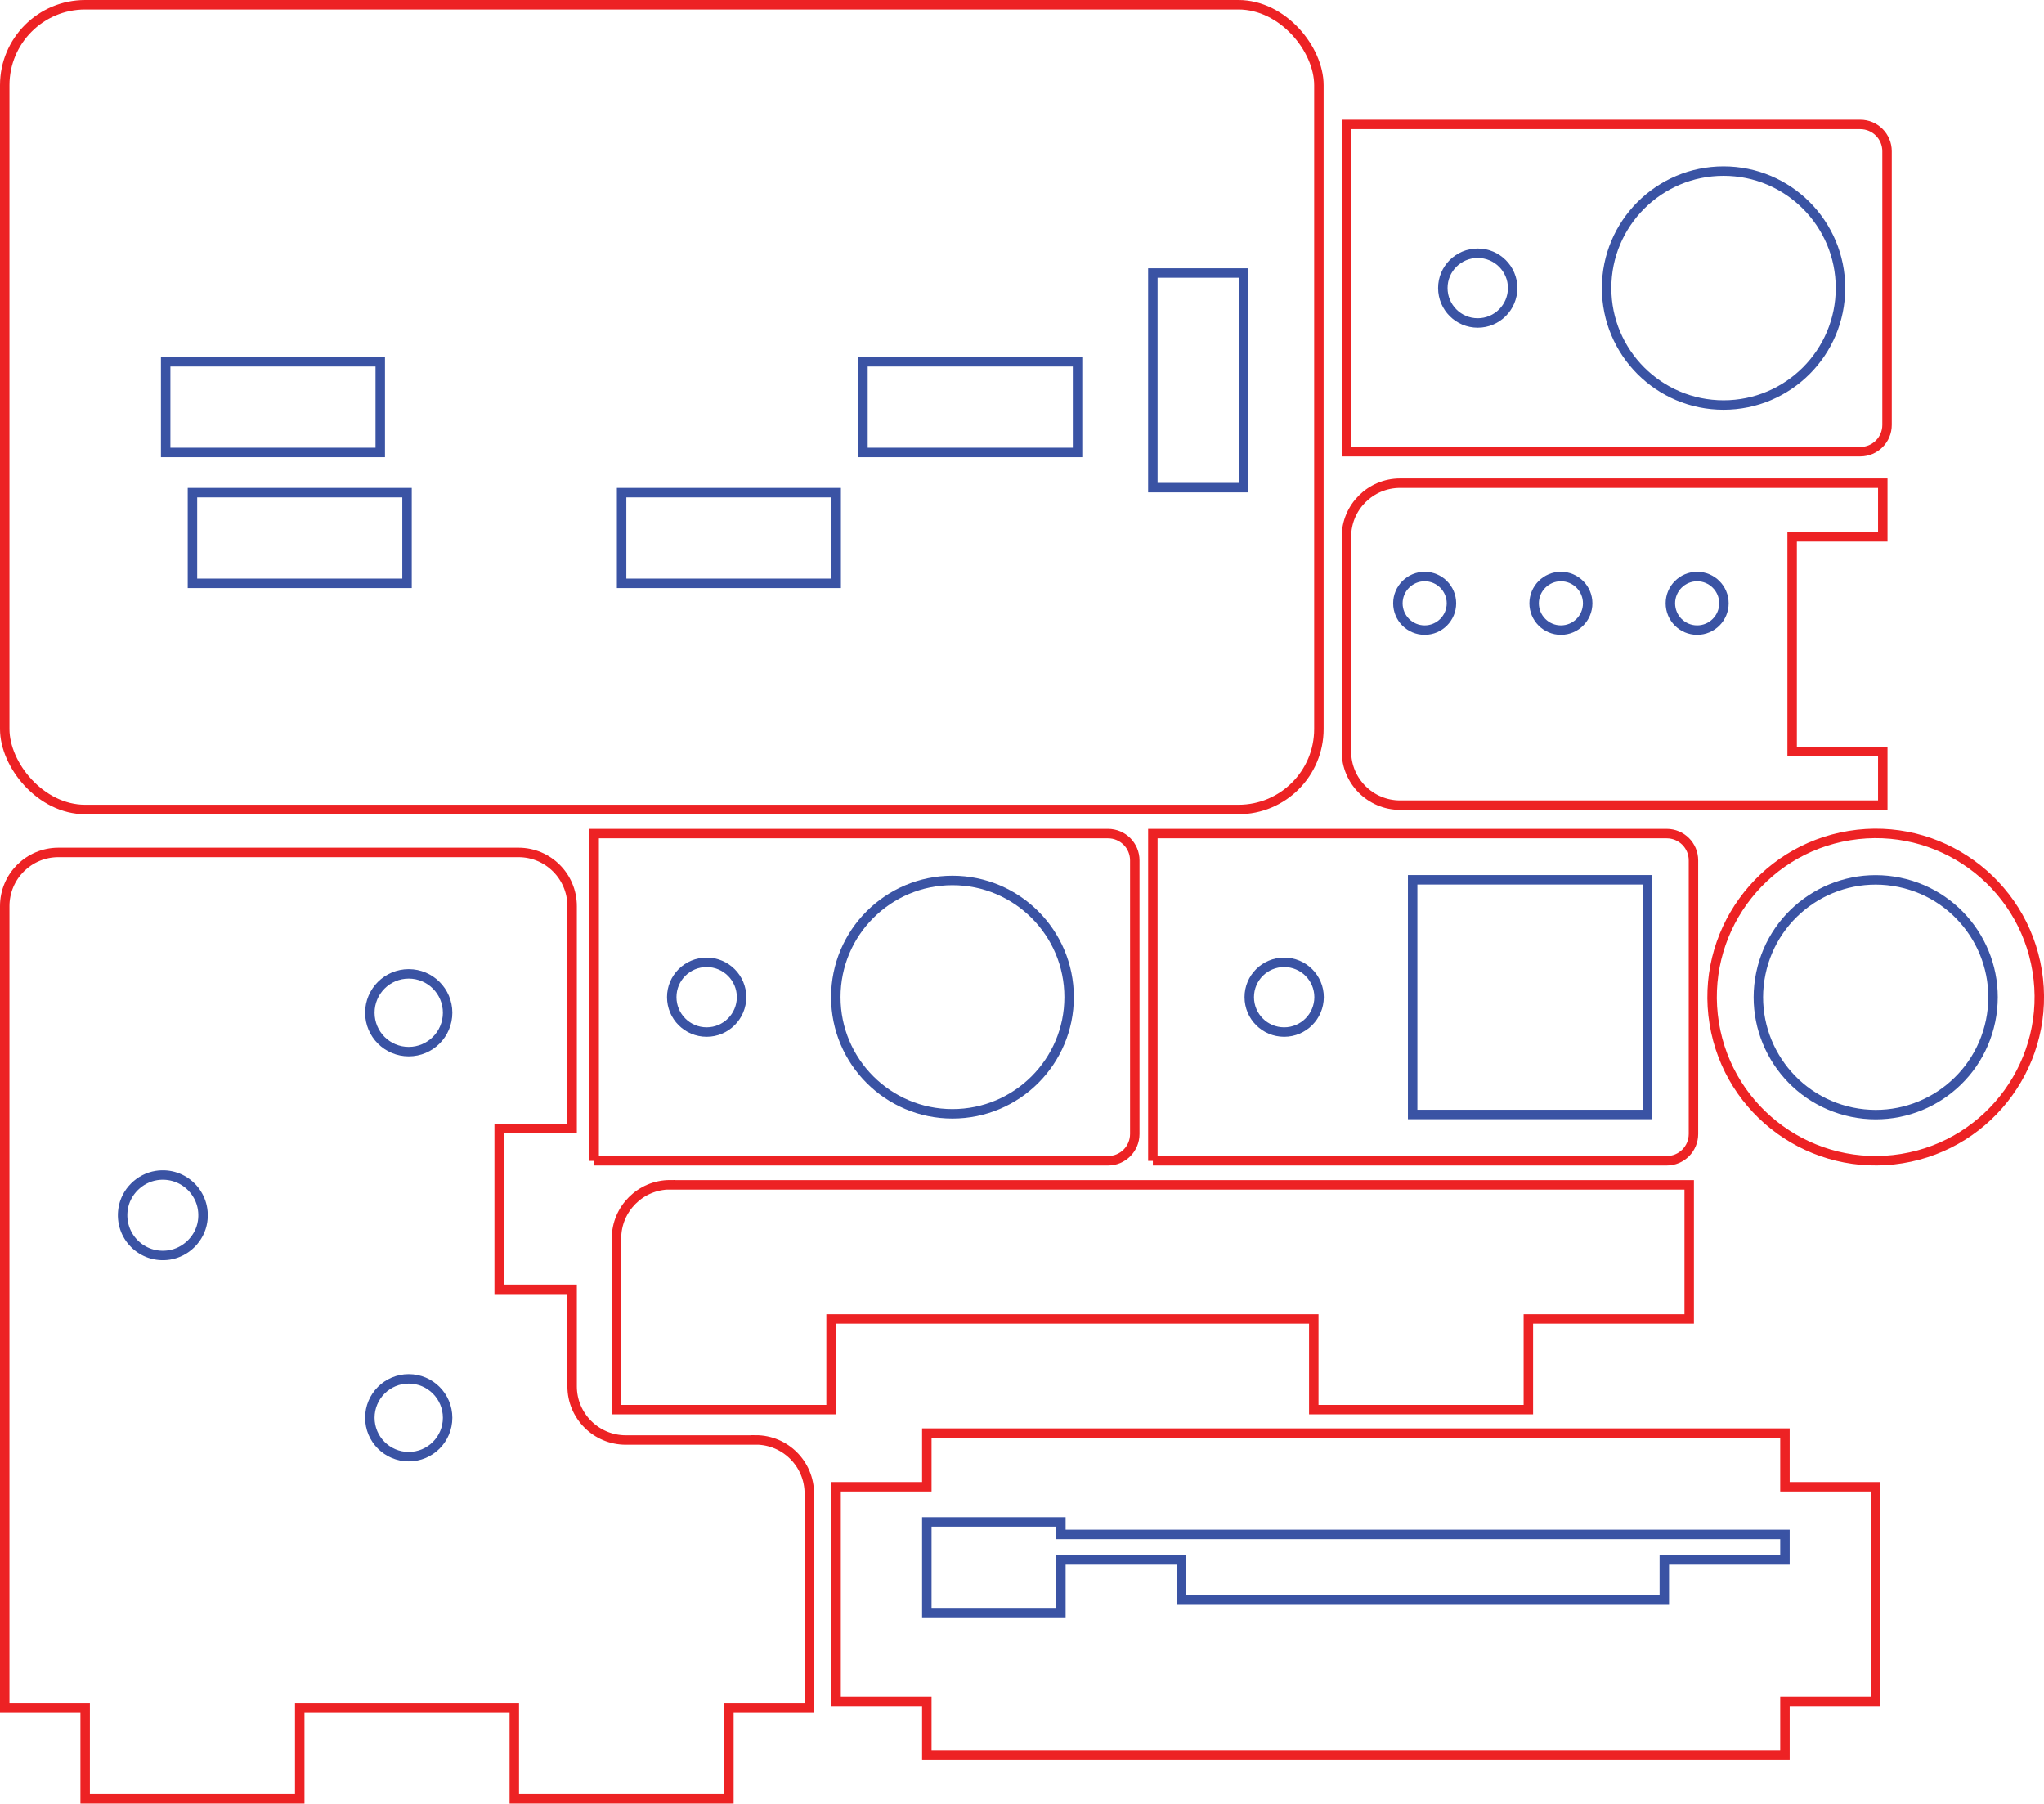 <?xml version="1.0" encoding="UTF-8"?>
<svg id="a" data-name="Layer 1" xmlns="http://www.w3.org/2000/svg" viewBox="0 0 216.04 190.6">
  <defs>
    <style>
      .b {
        stroke: #3a53a4;
      }

      .b, .c {
        fill: none;
        stroke-miterlimit: 10;
      }

      .c {
        stroke: #ed2224;
      }
    </style>
  </defs>
  <path class="c" d="m121.85,122.66h54.31c1.57,0,2.83-1.27,2.83-2.83v-28.91c0-1.57-1.27-2.83-2.83-2.83h-54.31s0,34.58,0,34.58Z"/>
  <path class="b" d="m132.04,105.37c0-2.04,1.65-3.68,3.69-3.68s3.69,1.65,3.69,3.68-1.65,3.69-3.69,3.69-3.69-1.65-3.69-3.69Z"/>
  <rect class="b" x="149.31" y="92.97" width="24.8" height="24.8"/>
  <path class="c" d="m62.8,122.66h54.31c1.57,0,2.83-1.27,2.83-2.83v-28.91c0-1.57-1.27-2.83-2.83-2.83h-54.31s0,34.58,0,34.58Z"/>
  <path class="b" d="m71,105.37c0-2.04,1.65-3.68,3.69-3.68s3.69,1.65,3.69,3.68-1.65,3.69-3.69,3.69-3.69-1.65-3.69-3.69Z"/>
  <circle class="b" cx="100.67" cy="105.37" r="12.33"/>
  <polygon class="c" points="198.25 179.79 198.25 157.11 188.66 157.11 188.66 151.44 97.96 151.44 97.96 157.11 88.37 157.11 88.37 179.79 97.96 179.79 97.96 185.46 188.66 185.46 188.66 179.79 198.25 179.79"/>
  <polygon class="b" points="97.96 170.41 97.96 160.83 112.13 160.83 112.13 162.15 188.66 162.15 188.66 164.84 175.91 164.84 175.91 169.09 124.88 169.09 124.88 164.84 112.13 164.84 112.13 170.41 97.96 170.41"/>
  <rect class="c" x=".5" y=".5" width="138.9" height="85.04" rx="8.5" ry="8.5"/>
  <rect class="b" x="121.85" y="28.85" width="9.58" height="22.68"/>
  <rect class="b" x="91.21" y="38.23" width="22.68" height="9.58"/>
  <rect class="b" x="65.7" y="52.06" width="22.68" height="9.58"/>
  <rect class="b" x="20.34" y="52.06" width="22.68" height="9.58"/>
  <rect class="b" x="17.51" y="38.23" width="22.68" height="9.58"/>
  <g>
    <path class="c" d="m199,56.73v-5.67h-51.02c-3.13,0-5.67,2.54-5.67,5.67v22.68c0,3.13,2.54,5.67,5.67,5.67h51.02v-5.67h-9.58v-22.68h9.58Z"/>
    <path class="b" d="m150.58,66.58c-1.57,0-2.83-1.27-2.83-2.83s1.27-2.83,2.83-2.83,2.83,1.27,2.83,2.83-1.27,2.83-2.83,2.83Z"/>
    <circle class="b" cx="164.98" cy="63.75" r="2.83"/>
    <path class="b" d="m179.38,66.58c-1.57,0-2.83-1.27-2.83-2.83s1.27-2.83,2.83-2.83,2.83,1.27,2.83,2.83-1.27,2.83-2.83,2.83Z"/>
  </g>
  <path class="c" d="m70.83,125.21h99.21s8.5,0,8.5,0v14.17s-8.5,0-8.5,0h-8.5v9.58h-22.68v-9.58h-51.02v9.58h-22.68v-18.09c0-3.13,2.54-5.67,5.67-5.67Z"/>
  <path class="c" d="m79.87,152.17h-13.73c-3.13,0-5.67-2.54-5.67-5.67v-10.25h-7.71v-17.01h7.71v-23.49c0-3.13-2.54-5.67-5.67-5.67H6.17c-3.13,0-5.67,2.54-5.67,5.67v84.76h8.5v9.58h22.68v-9.58h22.68v9.58h22.68v-9.58h8.5v-22.68c0-3.13-2.54-5.67-5.67-5.67Z"/>
  <path class="b" d="m21.41,129.09c-.27,1.79-1.74,3.25-3.53,3.53-2.87.44-5.31-2-4.87-4.87.27-1.79,1.74-3.25,3.53-3.53,2.87-.44,5.31,2,4.87,4.87Z"/>
  <circle class="b" cx="43.2" cy="149.82" r="4.11"/>
  <circle class="b" cx="43.2" cy="107.02" r="4.11"/>
  <path class="c" d="m142.31,47.73h54.31c1.57,0,2.83-1.27,2.83-2.83V15.98c0-1.57-1.27-2.83-2.83-2.83h-54.31s0,34.58,0,34.58Z"/>
  <path class="b" d="m152.5,30.44c0-2.04,1.65-3.68,3.69-3.68s3.69,1.65,3.69,3.68-1.65,3.69-3.69,3.69-3.69-1.65-3.69-3.69Z"/>
  <circle class="b" cx="182.17" cy="30.44" r="12.36"/>
  <circle class="c" cx="198.25" cy="105.37" r="17.29" transform="translate(-14.32 33.12) rotate(-9.22)"/>
  <circle class="b" cx="198.25" cy="105.37" r="12.4" transform="translate(55.02 278.27) rotate(-78.35)"/>
</svg>